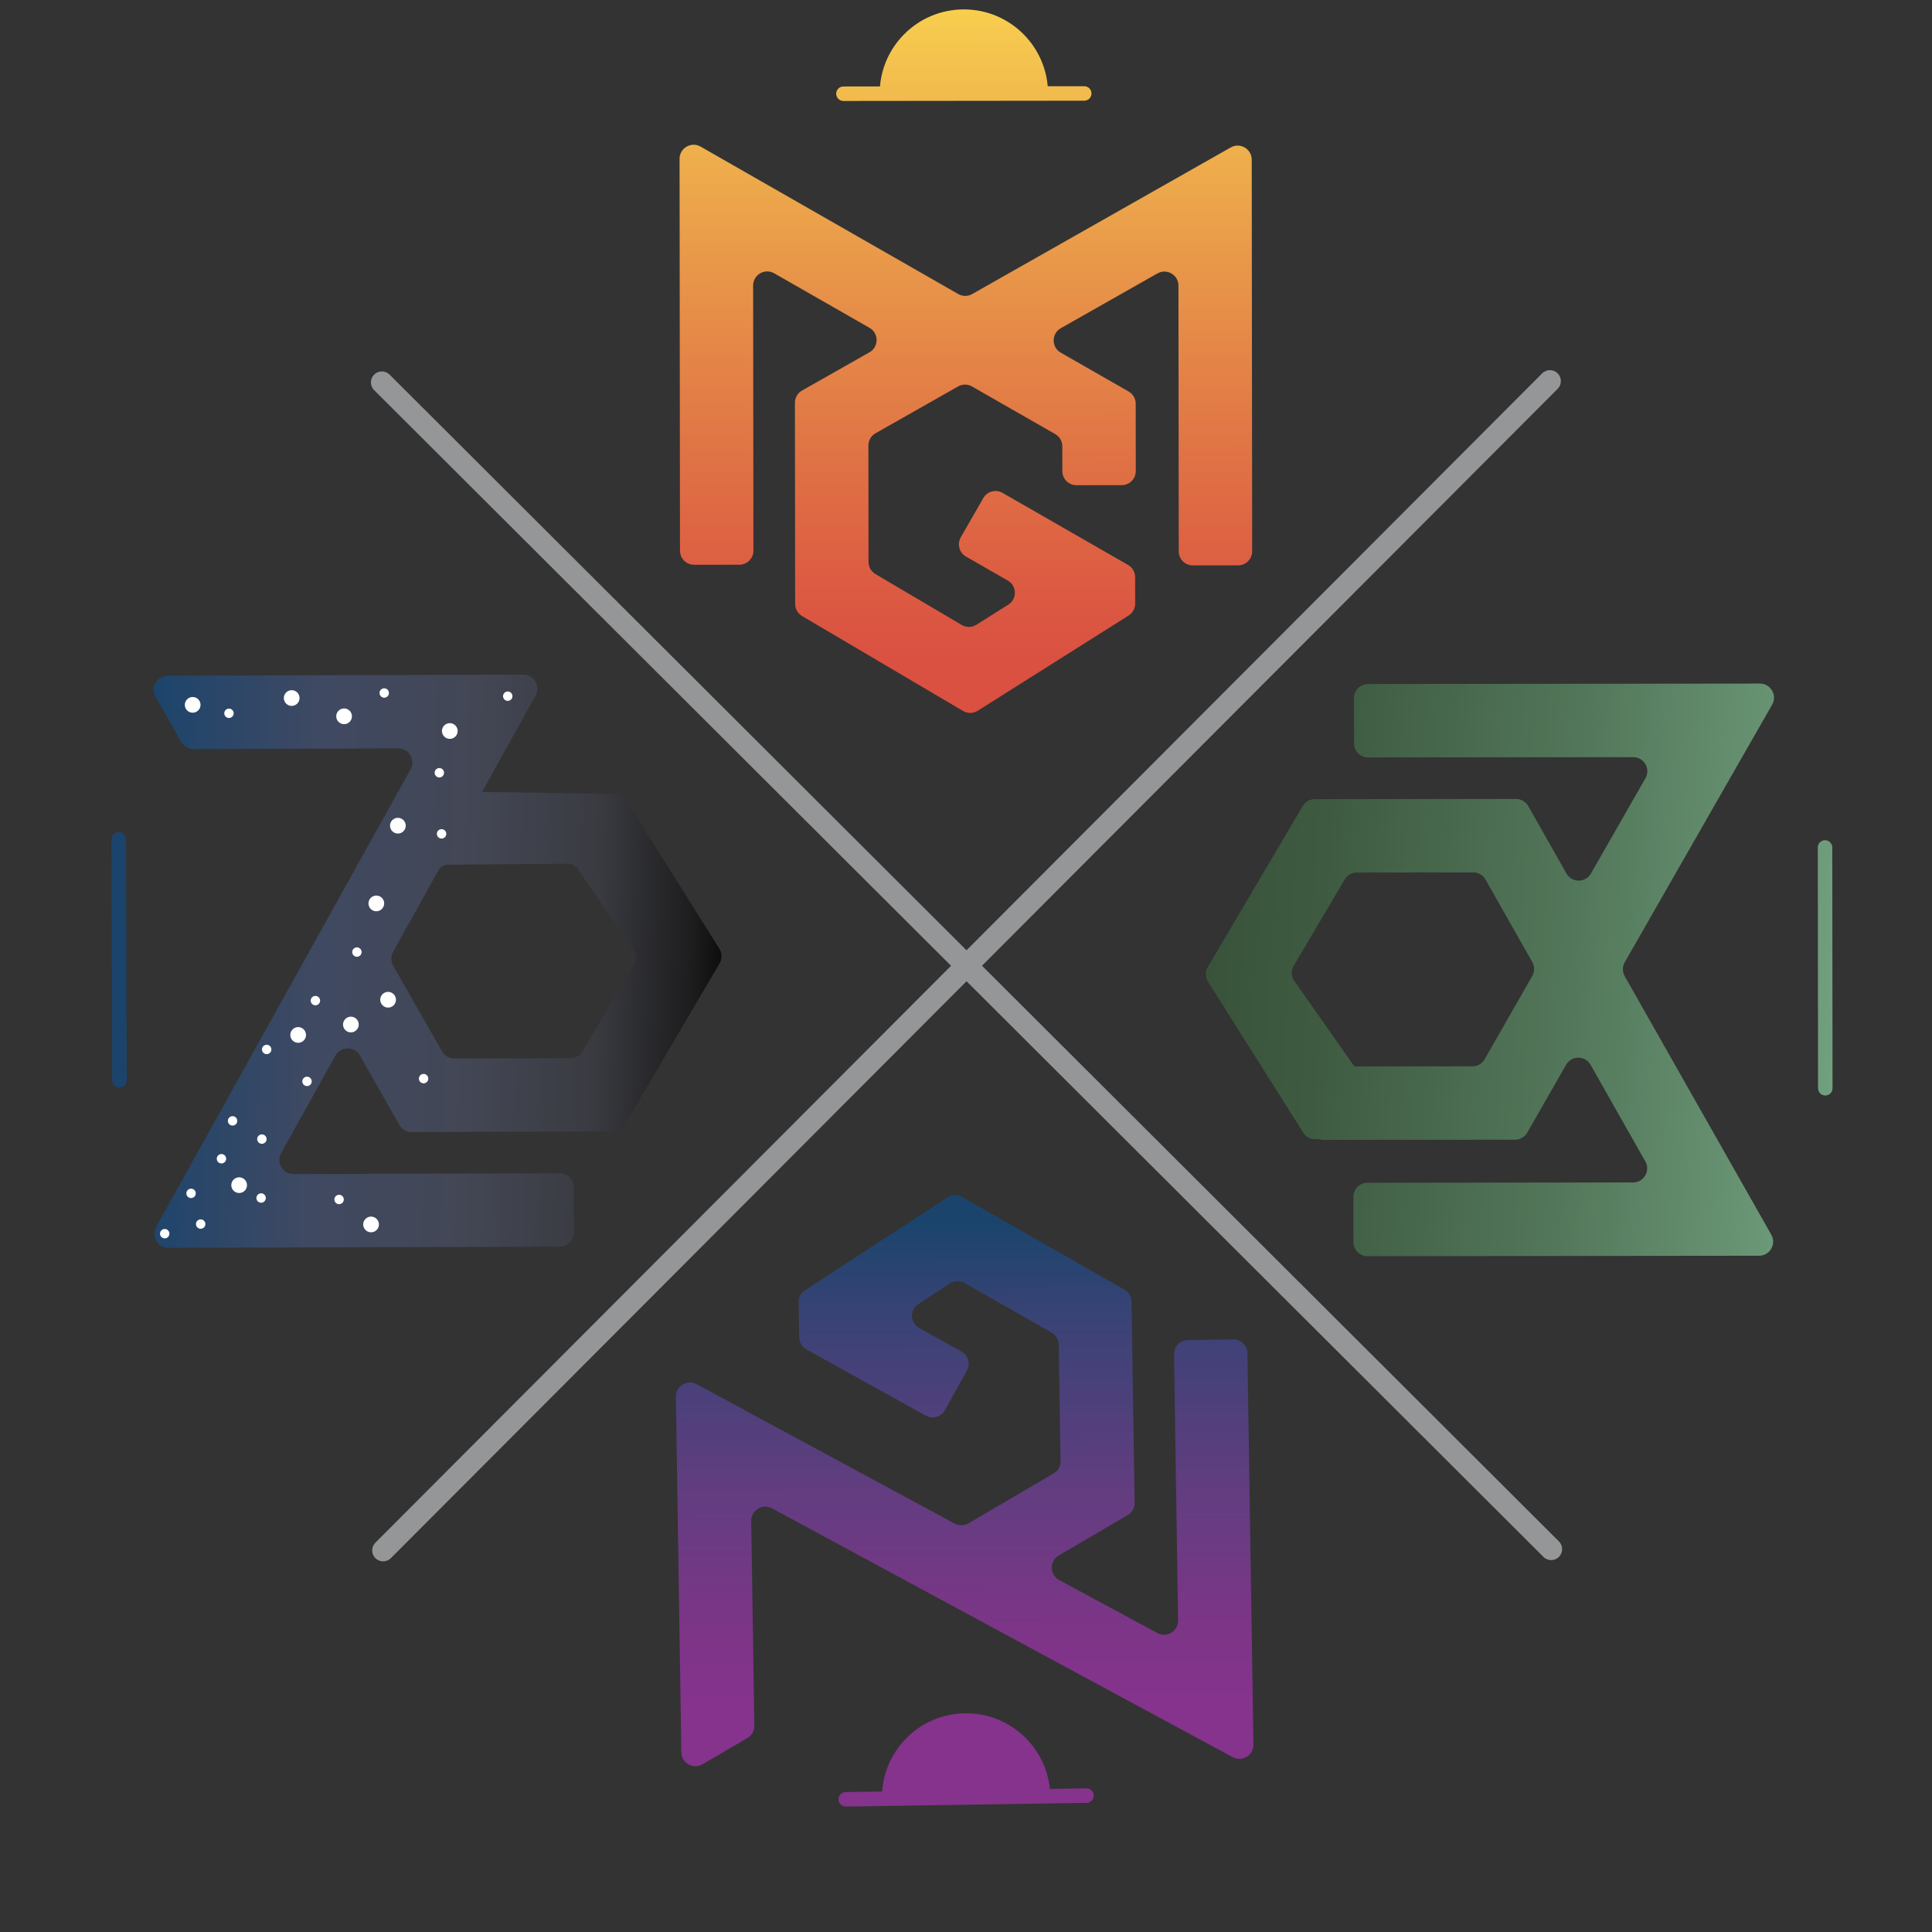 <?xml version="1.0" encoding="iso-8859-1"?>
<!-- Generator: Adobe Illustrator 26.3.1, SVG Export Plug-In . SVG Version: 6.00 Build 0)  -->
<svg version="1.1" id="Layer_1" xmlns="http://www.w3.org/2000/svg" xmlns:xlink="http://www.w3.org/1999/xlink" x="0px" y="0px"
	 viewBox="0 0 300 300" style="enable-background:new 0 0 300 300;" xml:space="preserve">
<rect x="0" y="0" width="300" height="300" fill="#333333" stroke="none"/>
<g>
	<path style="fill:#949698;" d="M240.867,242.252c-0.434,0-0.869-0.165-1.2-0.497L58.094,60.578
		c-0.664-0.663-0.666-1.739-0.003-2.404c0.663-0.665,1.739-0.666,2.404-0.003l181.573,181.178c0.664,0.663,0.666,1.738,0.003,2.403
		C241.738,242.086,241.302,242.252,240.867,242.252z"/>
	<path style="fill:#949698;" d="M59.492,242.449c-0.434,0-0.869-0.166-1.2-0.497c-0.664-0.663-0.666-1.738-0.003-2.403
		L239.466,57.977c0.663-0.664,1.739-0.666,2.404-0.003c0.664,0.663,0.666,1.739,0.003,2.404L60.695,241.949
		C60.363,242.283,59.928,242.449,59.492,242.449z"/>
	<g>
		
			<linearGradient id="SVGID_1_" gradientUnits="userSpaceOnUse" x1="244.569" y1="741.085" x2="244.569" y2="629.568" gradientTransform="matrix(1 -0.001 -0.001 -1 -93.833 733.057)">
			<stop  offset="0" style="stop-color:#FDDE4F"/>
			<stop  offset="0.153" style="stop-color:#F4C34E"/>
			<stop  offset="0.455" style="stop-color:#E89549"/>
			<stop  offset="0.706" style="stop-color:#E07345"/>
			<stop  offset="0.895" style="stop-color:#DC5A42"/>
			<stop  offset="1" style="stop-color:#DA5041"/>
		</linearGradient>
		<path style="fill:url(#SVGID_1_);" d="M148.797,45.658l-40.004-22.891c-1.457-0.834-3.272,0.22-3.27,1.899l0.066,60.848
			c0.001,1.207,0.98,2.184,2.188,2.183l7.031-0.008c1.207-0.001,2.184-0.98,2.183-2.188l-0.045-41.165
			c-0.002-1.679,1.812-2.733,3.27-1.899l14.804,8.471c1.47,0.841,1.465,2.962-0.008,3.797l-10.469,5.936
			c-0.685,0.389-1.108,1.116-1.107,1.903l0.034,31.235c0.001,0.772,0.409,1.487,1.075,1.879l24.997,14.744
			c0.705,0.416,1.584,0.403,2.276-0.034l23.431-14.789c0.635-0.401,1.02-1.099,1.019-1.85l-0.005-4.112
			c-0.001-0.782-0.419-1.504-1.097-1.893l-19.497-11.192c-1.047-0.601-2.382-0.24-2.982,0.807l-3.499,6.097
			c-0.601,1.047-0.24,2.382,0.807,2.982l6.495,3.728c1.428,0.819,1.471,2.864,0.078,3.743l-4.949,3.124
			c-0.693,0.437-1.571,0.45-2.276,0.034l-13.403-7.906c-0.665-0.393-1.074-1.107-1.075-1.879l-0.02-18.082
			c-0.001-0.788,0.422-1.515,1.107-1.903l12.819-7.27c0.671-0.381,1.493-0.379,2.163,0.004l12.923,7.395
			c0.68,0.389,1.099,1.111,1.1,1.894l0.004,3.859c0.001,1.207,0.98,2.184,2.188,2.183l7.031-0.008
			c1.207-0.001,2.184-0.98,2.183-2.188l-0.011-10.462c-0.001-0.783-0.421-1.505-1.1-1.894l-10.539-6.03
			c-1.469-0.841-1.465-2.962,0.008-3.797l15.005-8.509c1.456-0.825,3.261,0.225,3.263,1.898l0.045,41.259
			c0.001,1.207,0.98,2.184,2.188,2.183l7.031-0.008c1.207-0.001,2.184-0.98,2.183-2.188l-0.066-60.805
			c-0.002-1.673-1.807-2.724-3.263-1.898L150.963,45.66C150.289,46.042,149.467,46.041,148.797,45.658z"/>
		
			<linearGradient id="SVGID_00000000194268073435037560000005790841992950016165_" gradientUnits="userSpaceOnUse" x1="244.303" y1="741.085" x2="244.303" y2="629.568" gradientTransform="matrix(1 -0.001 -0.001 -1 -93.833 733.057)">
			<stop  offset="0" style="stop-color:#FDDE4F"/>
			<stop  offset="0.153" style="stop-color:#F4C34E"/>
			<stop  offset="0.455" style="stop-color:#E89549"/>
			<stop  offset="0.706" style="stop-color:#E07345"/>
			<stop  offset="0.895" style="stop-color:#DC5A42"/>
			<stop  offset="1" style="stop-color:#DA5041"/>
		</linearGradient>
		<path style="fill:url(#SVGID_00000000194268073435037560000005790841992950016165_);" d="M149.652,1.461
			c-7.219,0.008-13.066,5.867-13.058,13.086l26.145-0.028C162.73,7.3,156.871,1.453,149.652,1.461z"/>
		<g>
			<line style="fill:none;" x1="168.363" y1="14.512" x2="130.97" y2="14.554"/>
			
				<linearGradient id="SVGID_00000098939998843220452830000008053526829810037389_" gradientUnits="userSpaceOnUse" x1="244.303" y1="741.085" x2="244.303" y2="629.568" gradientTransform="matrix(1 -0.001 -0.001 -1 -93.833 733.057)">
				<stop  offset="0" style="stop-color:#FDDE4F"/>
				<stop  offset="0.153" style="stop-color:#F4C34E"/>
				<stop  offset="0.455" style="stop-color:#E89549"/>
				<stop  offset="0.706" style="stop-color:#E07345"/>
				<stop  offset="0.895" style="stop-color:#DC5A42"/>
				<stop  offset="1" style="stop-color:#DA5041"/>
			</linearGradient>
			<path style="fill:url(#SVGID_00000098939998843220452830000008053526829810037389_);" d="M168.363,15.638l-37.393,0.041
				c-0.621,0.001-1.125-0.502-1.126-1.124s0.502-1.125,1.124-1.126l37.393-0.041c0.621-0.001,1.125,0.502,1.126,1.124
				C169.488,15.133,168.985,15.637,168.363,15.638z"/>
		</g>
	</g>
	<g>
		<g>
			<path style="fill:none;" d="M228.76,135.465l-18.082,0.02c-0.772,0.001-1.487,0.41-1.88,1.075l-7.906,13.403
				c-0.416,0.705-0.403,1.584,0.034,2.276l9.38,13.358l18.333-0.02c0.783-0.001,1.505-0.42,1.894-1.1l7.395-12.923
				c0.383-0.67,0.385-1.492,0.004-2.163l-7.27-12.819C230.275,135.887,229.548,135.464,228.76,135.465z"/>
			
				<linearGradient id="SVGID_00000118364694670134313080000013199254768815282104_" gradientUnits="userSpaceOnUse" x1="1371.885" y1="15.511" x2="1265.271" y2="86.281" gradientTransform="matrix(0.866 -0.501 -0.501 -0.866 -869.338 855.4)">
				<stop  offset="0" style="stop-color:#87C29B"/>
				<stop  offset="0.114" style="stop-color:#79AB88"/>
				<stop  offset="0.521" style="stop-color:#53775A"/>
				<stop  offset="0.829" style="stop-color:#3E5B41"/>
				<stop  offset="1" style="stop-color:#375139"/>
			</linearGradient>
			<path style="fill:url(#SVGID_00000118364694670134313080000013199254768815282104_);" d="M273.278,106.146l-60.848,0.067
				c-1.207,0.001-2.184,0.98-2.183,2.188l0.008,7.031c0.001,1.207,0.98,2.184,2.188,2.183l41.164-0.045
				c1.679-0.002,2.733,1.812,1.899,3.27l-8.471,14.804c-0.841,1.47-2.962,1.465-3.797-0.008l-5.936-10.469
				c-0.389-0.685-1.116-1.108-1.903-1.107l-31.235,0.034c-0.772,0.001-1.487,0.409-1.879,1.075l-14.744,24.997
				c-0.416,0.705-0.403,1.584,0.034,2.276l14.789,23.431c0.401,0.635,1.099,1.02,1.85,1.019l0.646-0.001
				c0.212,0.068,0.433,0.114,0.668,0.114l29.729-0.032c0.783-0.001,1.505-0.42,1.894-1.1l6.03-10.539
				c0.841-1.47,2.962-1.465,3.797,0.008l8.509,15.005c0.825,1.456-0.225,3.261-1.898,3.263l-41.259,0.045
				c-1.207,0.001-2.184,0.98-2.183,2.188l0.008,7.031c0.001,1.207,0.98,2.184,2.188,2.183l60.805-0.066
				c1.673-0.002,2.724-1.807,1.898-3.263l-22.763-40.142c-0.382-0.673-0.38-1.495,0.003-2.164l22.891-40.004
				C276.011,107.959,274.957,106.144,273.278,106.146z M237.929,151.554l-7.395,12.923c-0.389,0.68-1.111,1.099-1.894,1.1
				l-18.333,0.02l-9.38-13.358c-0.437-0.693-0.45-1.571-0.034-2.276l7.906-13.403c0.393-0.665,1.107-1.074,1.88-1.075l18.082-0.02
				c0.788-0.001,1.515,0.422,1.903,1.107l7.27,12.819C238.314,150.063,238.312,150.885,237.929,151.554z"/>
		</g>
		<g>
			<line style="fill:none;" x1="283.43" y1="168.985" x2="283.389" y2="131.593"/>
			
				<linearGradient id="SVGID_00000035495326746817693980000016173584659953286564_" gradientUnits="userSpaceOnUse" x1="1373.433" y1="17.843" x2="1266.819" y2="88.613" gradientTransform="matrix(0.866 -0.501 -0.501 -0.866 -869.338 855.4)">
				<stop  offset="0" style="stop-color:#87C29B"/>
				<stop  offset="0.114" style="stop-color:#79AB88"/>
				<stop  offset="0.521" style="stop-color:#53775A"/>
				<stop  offset="0.829" style="stop-color:#3E5B41"/>
				<stop  offset="1" style="stop-color:#375139"/>
			</linearGradient>
			<path style="fill:url(#SVGID_00000035495326746817693980000016173584659953286564_);" d="M282.305,168.987l-0.041-37.393
				c-0.001-0.621,0.502-1.125,1.124-1.126c0.621-0.001,1.125,0.502,1.126,1.124l0.041,37.393c0.001,0.621-0.502,1.125-1.124,1.126
				C282.81,170.111,282.306,169.608,282.305,168.987z"/>
		</g>
	</g>
	<g>
		
			<linearGradient id="SVGID_00000181798522166017172210000013538286771759265720_" gradientUnits="userSpaceOnUse" x1="286.901" y1="665.765" x2="368.7" y2="711.719" gradientTransform="matrix(0.487 -0.874 -0.874 -0.487 592.011 858.835)">
			<stop  offset="0.215" style="stop-color:#85338C"/>
			<stop  offset="0.336" style="stop-color:#7C3587"/>
			<stop  offset="0.556" style="stop-color:#623D80"/>
			<stop  offset="0.849" style="stop-color:#394375"/>
			<stop  offset="1" style="stop-color:#1B446D"/>
		</linearGradient>
		<path style="fill:url(#SVGID_00000181798522166017172210000013538286771759265720_);" d="M149.819,266.039
			c-7.219,0.111-12.981,6.053-12.87,13.271l26.141-0.401C162.979,271.69,157.038,265.928,149.819,266.039z"/>
		<g>
			
				<linearGradient id="SVGID_00000147937746855270608690000009173664471376825258_" gradientUnits="userSpaceOnUse" x1="286.853" y1="665.852" x2="368.651" y2="711.806" gradientTransform="matrix(0.487 -0.874 -0.874 -0.487 592.011 858.835)">
				<stop  offset="0.215" style="stop-color:#85338C"/>
				<stop  offset="0.336" style="stop-color:#7C3587"/>
				<stop  offset="0.556" style="stop-color:#623D80"/>
				<stop  offset="0.849" style="stop-color:#394375"/>
				<stop  offset="1" style="stop-color:#1B446D"/>
			</linearGradient>
			<path style="fill:url(#SVGID_00000147937746855270608690000009173664471376825258_);" d="M148.237,236.578l-40.062-21.638
				c-1.469-0.793-3.249,0.287-3.223,1.956l0.847,55.21c0.026,1.672,1.844,2.697,3.288,1.853l6.969-4.076
				c0.68-0.398,1.094-1.132,1.082-1.92l-0.488-31.792c-0.025-1.67,1.755-2.749,3.223-1.956l71.537,38.638
				c1.469,0.793,3.249-0.287,3.223-1.956l-0.933-60.769c-0.019-1.207-1.012-2.17-2.218-2.151l-7.029,0.108
				c-1.207,0.019-2.17,1.012-2.151,2.218l0.634,41.32c0.025,1.67-1.755,2.749-3.223,1.956l-15.244-8.233
				c-1.499-0.81-1.536-2.946-0.067-3.808l10.701-6.271c0.679-0.398,1.092-1.131,1.08-1.919l-0.479-31.231
				c-0.012-0.772-0.431-1.481-1.102-1.864l-25.204-14.385c-0.711-0.406-1.589-0.38-2.276,0.067l-22.111,14.401
				c-0.629,0.41-1.004,1.114-0.992,1.864l0.084,5.457c0.012,0.782,0.441,1.497,1.124,1.877l18.528,10.287
				c1.055,0.585,2.385,0.206,2.971-0.85l3.412-6.146c0.586-1.055,0.206-2.385-0.85-2.971l-6.547-3.635
				c-1.439-0.799-1.512-2.842-0.132-3.741l4.904-3.194c0.686-0.447,1.564-0.472,2.276-0.067l13.514,7.714
				c0.671,0.383,1.09,1.091,1.102,1.864l0.278,18.08c0.012,0.788-0.401,1.521-1.08,1.919l-13.222,7.749
				C149.722,236.926,148.909,236.941,148.237,236.578z"/>
			<g>
				<line style="fill:none;" x1="131.325" y1="279.396" x2="168.713" y2="278.822"/>
				
					<linearGradient id="SVGID_00000034786145707461612140000003951577964960729269_" gradientUnits="userSpaceOnUse" x1="286.901" y1="665.764" x2="368.7" y2="711.719" gradientTransform="matrix(0.487 -0.874 -0.874 -0.487 592.011 858.835)">
					<stop  offset="0.215" style="stop-color:#85338C"/>
					<stop  offset="0.336" style="stop-color:#7C3587"/>
					<stop  offset="0.556" style="stop-color:#623D80"/>
					<stop  offset="0.849" style="stop-color:#394375"/>
					<stop  offset="1" style="stop-color:#1B446D"/>
				</linearGradient>
				<path style="fill:url(#SVGID_00000034786145707461612140000003951577964960729269_);" d="M131.308,278.272l37.388-0.574
					c0.621-0.01,1.132,0.486,1.142,1.107c0.01,0.621-0.486,1.132-1.107,1.142l-37.388,0.574c-0.621,0.01-1.132-0.486-1.142-1.107
					C130.191,278.793,130.687,278.281,131.308,278.272z"/>
			</g>
		</g>
	</g>
	<g>
		<g>
			
				<linearGradient id="SVGID_00000142138256069300718300000005811444224166233486_" gradientUnits="userSpaceOnUse" x1="19.663" y1="149.077" x2="105.154" y2="109.522" gradientTransform="matrix(0.919 -0.395 -0.395 -0.919 62.315 293.103)">
				<stop  offset="0" style="stop-color:#1B446D"/>
				<stop  offset="0.287" style="stop-color:#3F4962"/>
				<stop  offset="0.543" style="stop-color:#434755"/>
				<stop  offset="0.754" style="stop-color:#3A3B41"/>
				<stop  offset="0.912" style="stop-color:#1D1D1E"/>
				<stop  offset="1" style="stop-color:#010101"/>
			</linearGradient>
			<path style="fill:url(#SVGID_00000142138256069300718300000005811444224166233486_);" d="M111.697,147.309l-14.438-23.014
				c-0.402-0.634-1.101-1.018-1.852-1.015l-20.553-0.313l8.321-14.961c0.812-1.459-0.247-3.252-1.916-3.247l-55.216,0.164
				c-1.673,0.005-2.719,1.811-1.893,3.265l3.989,7.019c0.389,0.685,1.118,1.108,1.906,1.105l31.796-0.095
				c1.669-0.005,2.727,1.788,1.916,3.247l-39.519,71.054c-0.812,1.459,0.247,3.252,1.916,3.247l60.777-0.181
				c1.207-0.004,2.182-0.985,2.178-2.191l-0.021-7.03c-0.004-1.207-0.985-2.182-2.191-2.178l-41.325,0.123
				c-1.669,0.005-2.727-1.788-1.916-3.247l8.421-15.141c0.828-1.489,2.965-1.5,3.808-0.019l6.138,10.778
				c0.39,0.684,1.118,1.106,1.905,1.103l31.234-0.093c0.772-0.002,1.486-0.412,1.878-1.079l14.697-25.025
				C112.15,148.879,112.135,148.001,111.697,147.309z M98.382,149.812l-7.88,13.418c-0.392,0.666-1.105,1.076-1.877,1.078
				l-18.082,0.054c-0.788,0.003-1.516-0.419-1.905-1.103l-7.584-13.317c-0.378-0.664-0.382-1.476-0.011-2.144l7.13-12.819
				c0,0,0.448-0.693,1.313-0.71c0.865-0.018,18.571-0.149,18.571-0.149s1.019-0.131,1.704,0.859
				c0.684,0.99,8.584,12.557,8.584,12.557C98.782,148.228,98.797,149.106,98.382,149.812z"/>
			
				<linearGradient id="SVGID_00000032620103604939415820000004526118892734539694_" gradientUnits="userSpaceOnUse" x1="19.349" y1="148.399" x2="104.84" y2="108.843" gradientTransform="matrix(0.919 -0.395 -0.395 -0.919 62.315 293.103)">
				<stop  offset="0" style="stop-color:#1B446D"/>
				<stop  offset="0.287" style="stop-color:#3F4962"/>
				<stop  offset="0.543" style="stop-color:#434755"/>
				<stop  offset="0.754" style="stop-color:#3A3B41"/>
				<stop  offset="0.912" style="stop-color:#1D1D1E"/>
				<stop  offset="1" style="stop-color:#010101"/>
			</linearGradient>
			<path style="fill:url(#SVGID_00000032620103604939415820000004526118892734539694_);" d="M18.551,168.875
				c0.621-0.002,1.123-0.507,1.121-1.128l-0.111-37.392c-0.002-0.621-0.507-1.123-1.128-1.121c-0.621,0.002-1.123,0.507-1.121,1.128
				l0.111,37.392C17.425,168.374,17.93,168.877,18.551,168.875z"/>
		</g>
		
			<ellipse transform="matrix(0.919 -0.395 0.395 0.919 -39.583 30.156)" style="fill:#FFFFFF;" cx="53.424" cy="111.179" rx="1.22" ry="1.22"/>
		
			<ellipse transform="matrix(0.919 -0.395 0.395 0.919 -39.148 36.826)" style="fill:#FFFFFF;" cx="69.835" cy="113.46" rx="1.22" ry="1.22"/>
		
			<ellipse transform="matrix(0.919 -0.395 0.395 0.919 -65.804 28.43)" style="fill:#FFFFFF;" cx="36.123" cy="173.979" rx="0.73" ry="0.73"/>
		
			<ellipse transform="matrix(0.919 -0.395 0.395 0.919 -66.551 30.459)" style="fill:#FFFFFF;" cx="40.674" cy="176.807" rx="0.73" ry="0.73"/>
		
			<ellipse transform="matrix(0.919 -0.395 0.395 0.919 -69.279 35.956)" style="fill:#FFFFFF;" cx="52.657" cy="186.178" rx="0.73" ry="0.73"/>
		
			<ellipse transform="matrix(0.919 -0.395 0.395 0.919 -70.174 31.155)" style="fill:#FFFFFF;" cx="40.553" cy="185.952" rx="0.73" ry="0.73"/>
		
			<ellipse transform="matrix(0.919 -0.395 0.395 0.919 -36.28 39.939)" style="fill:#FFFFFF;" cx="78.827" cy="108.052" rx="0.73" ry="0.73"/>
		
			<ellipse transform="matrix(0.919 -0.395 0.395 0.919 -45.56 37.621)" style="fill:#FFFFFF;" cx="68.558" cy="129.425" rx="0.73" ry="0.73"/>
		
			<ellipse transform="matrix(0.919 -0.395 0.395 0.919 -60.993 29.619)" style="fill:#FFFFFF;" cx="41.414" cy="162.892" rx="0.73" ry="0.73"/>
		
			<ellipse transform="matrix(0.919 -0.395 0.395 0.919 -62.441 32.496)" style="fill:#FFFFFF;" cx="47.675" cy="167.846" rx="0.73" ry="0.73"/>
		
			<ellipse transform="matrix(0.919 -0.395 0.395 0.919 -53.88 33.922)" style="fill:#FFFFFF;" cx="55.419" cy="147.776" rx="0.73" ry="0.73"/>
		
			<ellipse transform="matrix(0.919 -0.395 0.395 0.919 -57.382 31.991)" style="fill:#FFFFFF;" cx="48.979" cy="155.31" rx="0.73" ry="0.73"/>
		
			<ellipse transform="matrix(0.919 -0.395 0.395 0.919 -60.799 39.612)" style="fill:#FFFFFF;" cx="65.773" cy="167.418" rx="0.73" ry="0.73"/>
		
			<ellipse transform="matrix(0.919 -0.395 0.395 0.919 -41.841 36.711)" style="fill:#FFFFFF;" cx="68.21" cy="119.939" rx="0.73" ry="0.73"/>
		
			<ellipse transform="matrix(0.919 -0.395 0.395 0.919 -37.646 32.324)" style="fill:#FFFFFF;" cx="59.655" cy="107.561" rx="0.73" ry="0.73"/>
		
			<ellipse transform="matrix(0.919 -0.395 0.395 0.919 -73.581 25.693)" style="fill:#FFFFFF;" cx="25.59" cy="191.493" rx="0.73" ry="0.73"/>
		
			<ellipse transform="matrix(0.919 -0.395 0.395 0.919 -68.267 28.227)" style="fill:#FFFFFF;" cx="34.398" cy="179.857" rx="0.73" ry="0.73"/>
		
			<ellipse transform="matrix(0.919 -0.395 0.395 0.919 -70.775 26.8)" style="fill:#FFFFFF;" cx="29.681" cy="185.232" rx="0.73" ry="0.73"/>
		
			<ellipse transform="matrix(0.919 -0.395 0.395 0.919 -72.537 27.778)" style="fill:#FFFFFF;" cx="31.174" cy="189.999" rx="0.73" ry="0.73"/>
		
			<ellipse transform="matrix(0.919 -0.395 0.395 0.919 -39.124 26.712)" style="fill:#FFFFFF;" cx="45.29" cy="108.344" rx="1.22" ry="1.22"/>
		
			<ellipse transform="matrix(0.919 -0.395 0.395 0.919 -45.611 34.838)" style="fill:#FFFFFF;" cx="61.777" cy="128.157" rx="1.22" ry="1.22"/>
		
			<ellipse transform="matrix(0.919 -0.395 0.395 0.919 -59.706 31.366)" style="fill:#FFFFFF;" cx="46.301" cy="160.642" rx="1.22" ry="1.22"/>
		
			<ellipse transform="matrix(0.919 -0.395 0.395 0.919 -70.407 38.233)" style="fill:#FFFFFF;" cx="57.622" cy="190.055" rx="1.22" ry="1.22"/>
		
			<ellipse transform="matrix(0.919 -0.395 0.395 0.919 -50.651 34.498)" style="fill:#FFFFFF;" cx="58.431" cy="140.222" rx="1.22" ry="1.22"/>
		
			<ellipse transform="matrix(0.919 -0.395 0.395 0.919 -56.41 36.437)" style="fill:#FFFFFF;" cx="60.261" cy="155.174" rx="1.22" ry="1.22"/>
		
			<ellipse transform="matrix(0.919 -0.395 0.395 0.919 -58.401 34.468)" style="fill:#FFFFFF;" cx="54.485" cy="159.023" rx="1.22" ry="1.22"/>
		
			<ellipse transform="matrix(0.919 -0.395 0.395 0.919 -69.664 29.646)" style="fill:#FFFFFF;" cx="37.146" cy="183.958" rx="1.22" ry="1.22"/>
		
			<ellipse transform="matrix(0.919 -0.395 0.395 0.919 -40.794 20.726)" style="fill:#FFFFFF;" cx="29.922" cy="109.405" rx="1.22" ry="1.22"/>
		
			<ellipse transform="matrix(0.919 -0.395 0.395 0.919 -40.853 23.058)" style="fill:#FFFFFF;" cx="35.555" cy="110.716" rx="0.73" ry="0.73"/>
	</g>
</g>
</svg>
